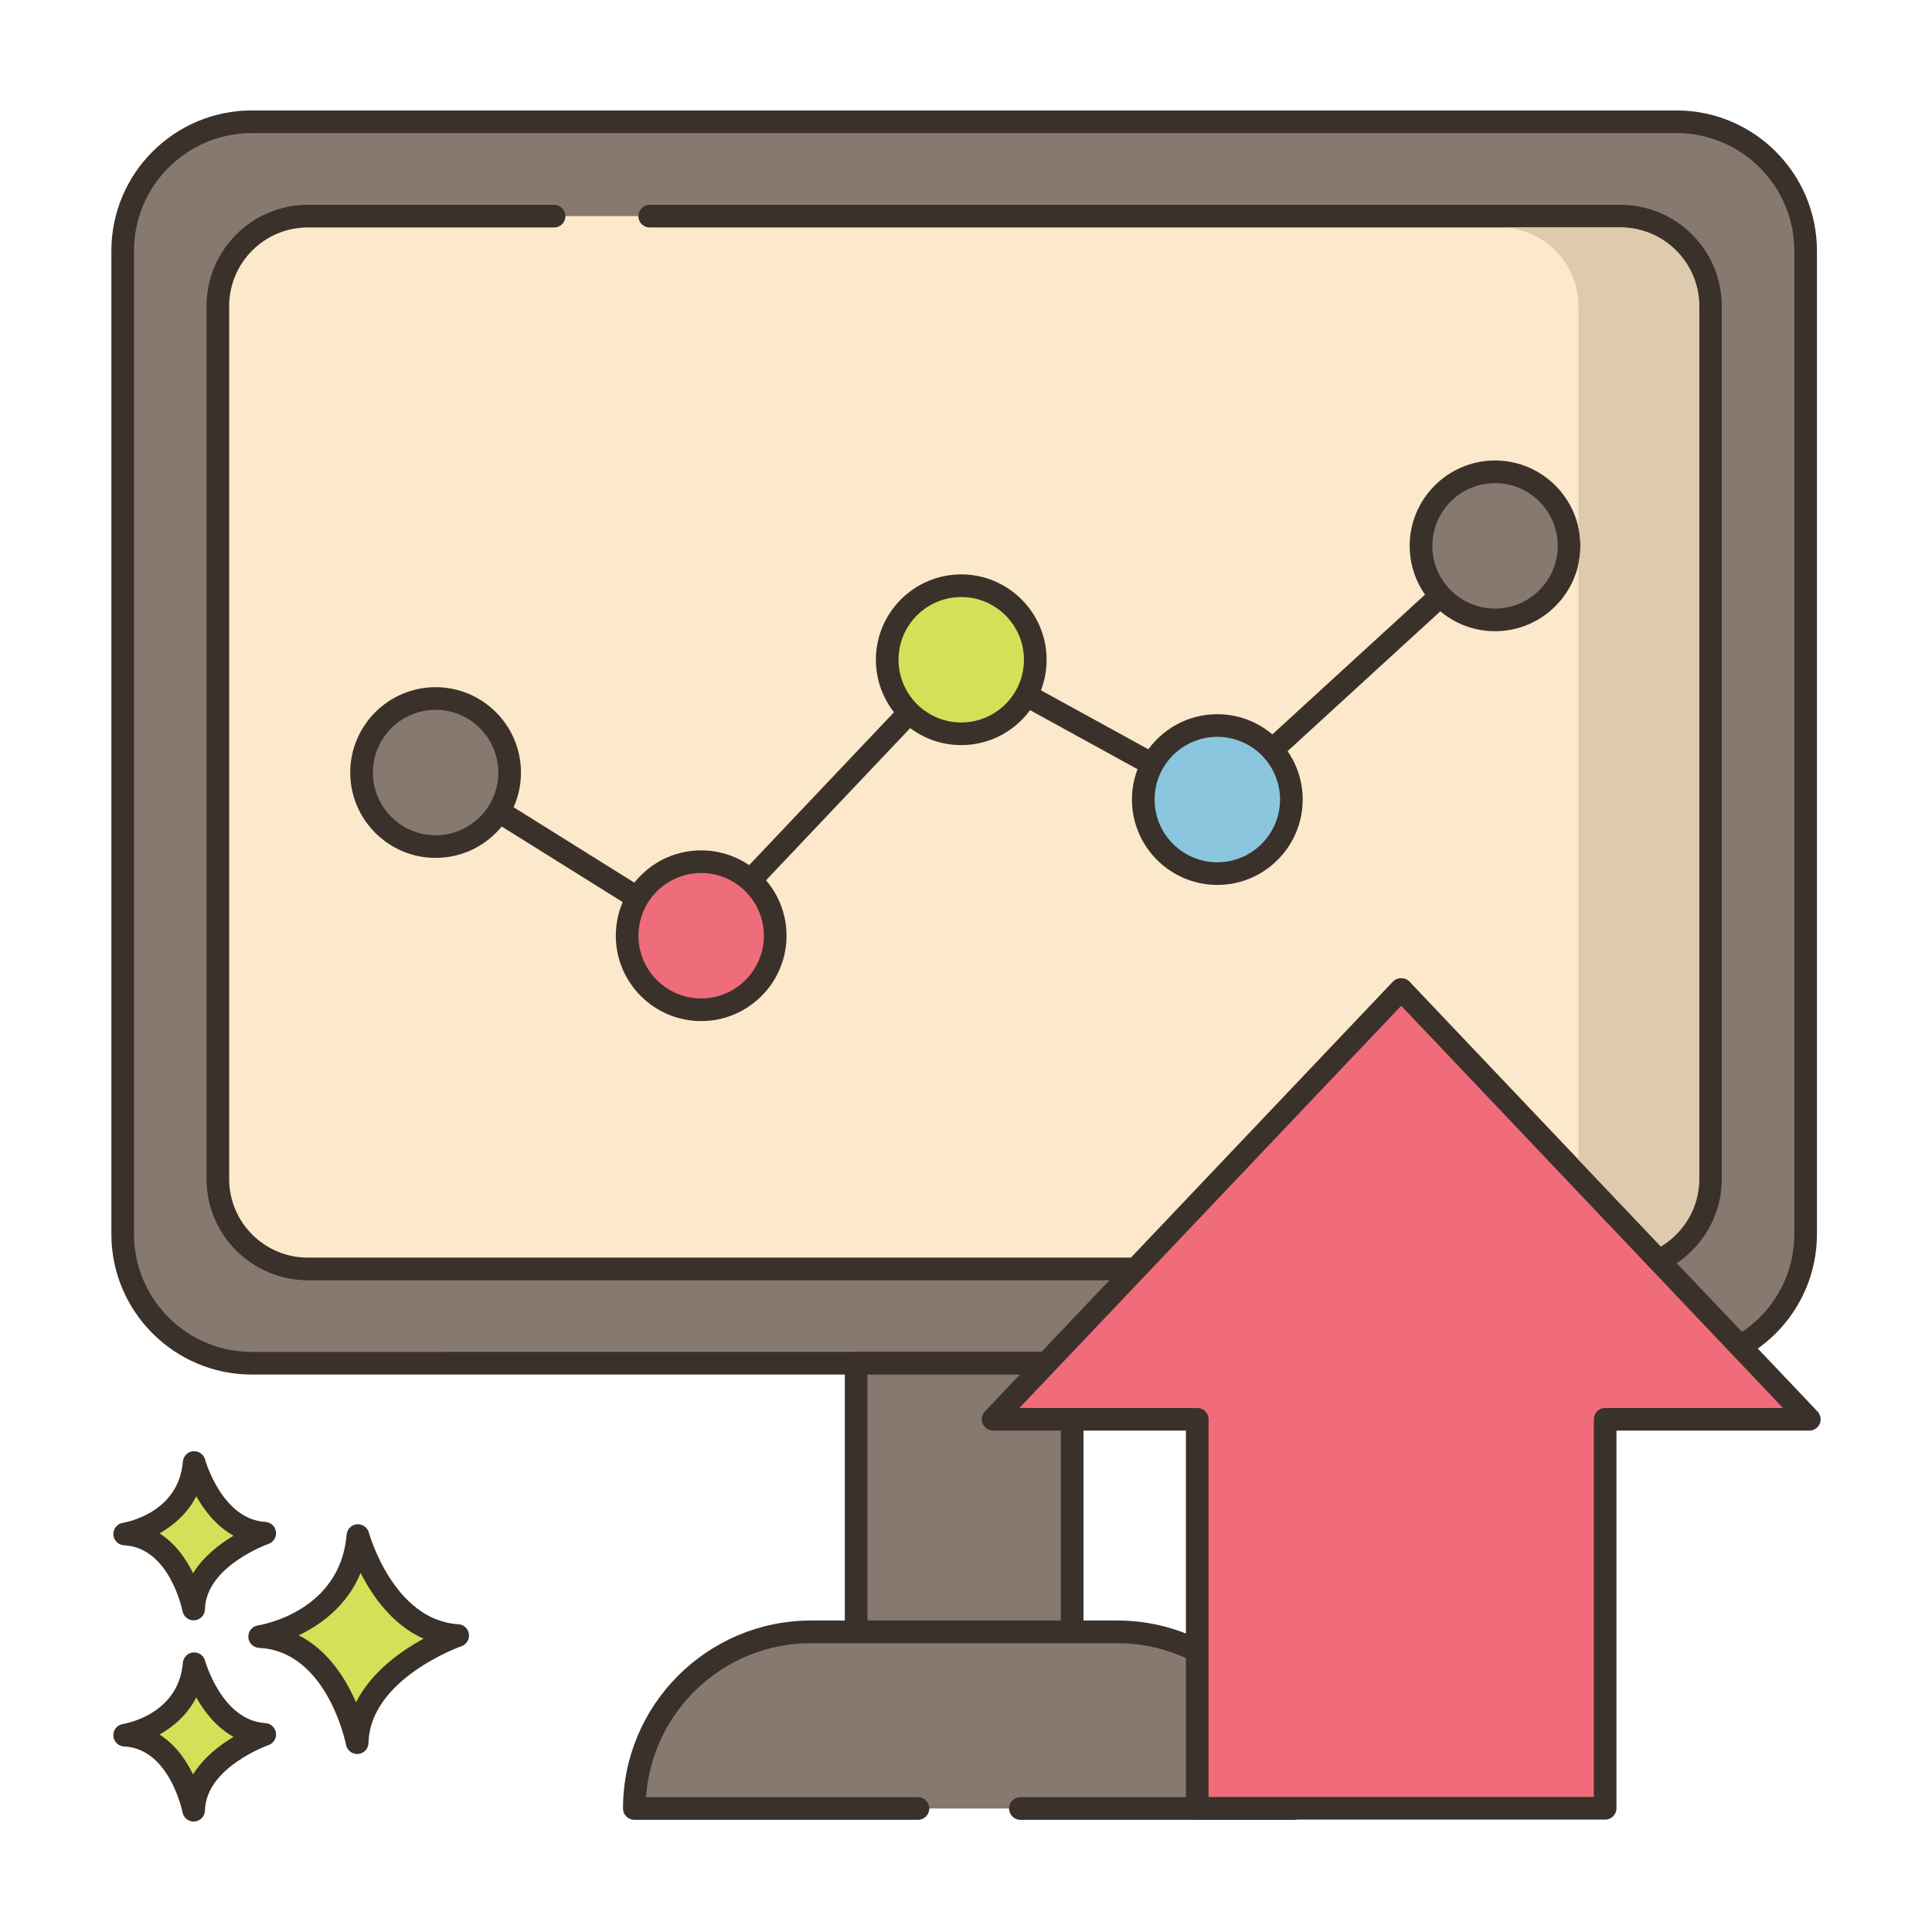 <?xml version="1.0" encoding="utf-8"?>
<!-- Generator: Adobe Illustrator 22.0.1, SVG Export Plug-In . SVG Version: 6.00 Build 0)  -->
<svg version="1.1" id="Layer_1" xmlns="http://www.w3.org/2000/svg" xmlns:xlink="http://www.w3.org/1999/xlink" x="0px" y="0px"
	 viewBox="0 0 256 256" style="enable-background:new 0 0 256 256;" xml:space="preserve">
<style type="text/css">
	.st0{fill:#3A312A;}
	.st1{fill:#8AC6DD;}
	.st2{fill:#F16C7A;}
	.st3{fill:#D7E057;}
	.st4{fill:#87796F;}
	.st5{fill:#FCE8CB;}
	.st6{fill:#DECAAD;}
	.st7{fill:#D6DF58;}
	.st8{fill:#FAE6CA;}
	.st9{fill:#DDC9AC;}
	.st10{fill:#D5DE58;}
	.st11{fill:#ED6E7A;}
	.st12{fill:#8AC5DC;}
	.st13{fill:#6CA8BF;}
	.st14{fill:#695B51;}
	.st15{fill:#F8E4C8;}
	.st16{fill:#EF6D7A;}
	.st17{fill-rule:evenodd;clip-rule:evenodd;fill:#F8E4C8;}
	.st18{fill:#89C4DB;}
	.st19{fill:#F59689;}
	.st20{fill:#D34E5C;}
	.st21{fill:#F7E3C7;}
	.st22{fill:#8AC3DA;}
	.st23{fill-rule:evenodd;clip-rule:evenodd;fill:#F7E3C7;}
	.st24{fill-rule:evenodd;clip-rule:evenodd;fill:#87796F;}
	.st25{fill:#B9C239;}
	.st26{fill:#D4DB56;}
	.st27{fill-rule:evenodd;clip-rule:evenodd;fill:#F16C7A;}
	.st28{fill-rule:evenodd;clip-rule:evenodd;fill:#F6E2C6;}
	.st29{fill:#F6E2C6;}
	.st30{fill-rule:evenodd;clip-rule:evenodd;fill:#FAE6CA;}
	.st31{fill:#B8C136;}
</style>
<g>
	<g>
		<g>
			<path class="st4" d="M222.15,16.135H33.361c-9.447,0-17.105,7.659-17.105,17.106V163.53c0,9.447,7.658,17.105,17.105,17.105
				H222.15c9.447,0,17.106-7.658,17.106-17.105V33.241C239.255,23.794,231.597,16.135,222.15,16.135z"/>
		</g>
	</g>
	<g>
		<g>
			<path class="st0" d="M222.149,14.635H33.361c-10.259,0-18.605,8.346-18.605,18.605V163.53c0,10.259,8.347,18.605,18.605,18.605
				h188.788c10.26,0,18.606-8.346,18.606-18.605V33.241C240.756,22.981,232.409,14.635,222.149,14.635z M237.756,163.53
				c0,8.605-7.001,15.605-15.606,15.605H33.361c-8.604,0-15.605-7-15.605-15.605V33.241c0-8.605,7.001-15.605,15.605-15.605h188.788
				c8.605,0,15.606,7,15.606,15.605V163.53z"/>
		</g>
	</g>
	<g>
		<g>
			<path class="st5" d="M214.725,28.64H40.785c-6.58,0-11.92,5.33-11.92,11.92v115.66c0,6.58,5.34,11.92,11.92,11.92h173.94
				c6.58,0,11.92-5.34,11.92-11.92V40.56C226.646,33.97,221.305,28.64,214.725,28.64z"/>
		</g>
	</g>
	<g>
		<g>
			<path class="st0" d="M214.726,27.14H86.089c-0.828,0-1.5,0.671-1.5,1.5s0.672,1.5,1.5,1.5h128.637
				c5.745,0,10.42,4.674,10.42,10.42v115.66c0,5.746-4.675,10.42-10.42,10.42H40.785c-5.745,0-10.42-4.674-10.42-10.42V40.56
				c0-5.746,4.675-10.42,10.42-10.42h32.639c0.828,0,1.5-0.671,1.5-1.5s-0.672-1.5-1.5-1.5H40.785c-7.399,0-13.42,6.02-13.42,13.42
				v115.66c0,7.4,6.021,13.42,13.42,13.42h173.94c7.399,0,13.42-6.02,13.42-13.42V40.56C228.146,33.16,222.125,27.14,214.726,27.14z
				"/>
		</g>
	</g>
	<g>
		<g>
			<rect x="113.443" y="180.635" class="st4" width="28.625" height="35.593"/>
		</g>
	</g>
	<g>
		<g>
			<path class="st0" d="M142.068,179.135h-28.625c-0.828,0-1.5,0.671-1.5,1.5v35.593c0,0.829,0.672,1.5,1.5,1.5h28.625
				c0.828,0,1.5-0.671,1.5-1.5v-35.593C143.568,179.807,142.896,179.135,142.068,179.135z M140.568,214.729h-25.625v-32.593h25.625
				V214.729z"/>
		</g>
	</g>
	<g>
		<g>
			<path class="st4" d="M148.052,216.229h-40.593c-12.927,0-23.407,10.479-23.407,23.407h87.406
				C171.458,226.708,160.979,216.229,148.052,216.229z"/>
		</g>
	</g>
	<g>
		<g>
			<path class="st0" d="M148.052,214.729h-40.593c-13.733,0-24.906,11.173-24.906,24.907c0,0.829,0.672,1.5,1.5,1.5h37.584
				c0.828,0,1.5-0.671,1.5-1.5c0-0.829-0.672-1.5-1.5-1.5H85.604c0.773-11.382,10.28-20.407,21.855-20.407h40.593
				c11.575,0,21.083,9.024,21.856,20.407h-34.701c-0.828,0-1.5,0.671-1.5,1.5c0,0.829,0.672,1.5,1.5,1.5h36.252
				c0.828,0,1.5-0.671,1.5-1.5C172.959,225.902,161.786,214.729,148.052,214.729z"/>
		</g>
	</g>
	<g>
		<g>
			<path class="st7" d="M47.427,203.469c-0.974,11.564-13.025,13.39-13.025,13.39c10.347,0.487,12.925,14.059,12.925,14.059
				c0.221-9.677,13.321-14.202,13.321-14.202C50.835,216.129,47.427,203.469,47.427,203.469z"/>
		</g>
	</g>
	<g>
		<g>
			<path class="st0" d="M60.738,215.218c-8.604-0.514-11.832-12.024-11.863-12.141c-0.19-0.702-0.854-1.16-1.584-1.102
				c-0.725,0.066-1.298,0.642-1.359,1.367c-0.859,10.215-11.313,11.964-11.754,12.033c-0.763,0.115-1.313,0.79-1.273,1.561
				c0.04,0.77,0.657,1.384,1.428,1.421c9.027,0.425,11.498,12.718,11.521,12.842c0.138,0.711,0.76,1.217,1.473,1.217
				c0.042,0,0.084-0.001,0.126-0.005c0.764-0.064,1.357-0.693,1.375-1.459c0.194-8.508,12.191-12.777,12.313-12.819
				c0.676-0.235,1.092-0.915,0.994-1.623C62.035,215.802,61.452,215.261,60.738,215.218z M47.172,225.565
				c-1.356-3.13-3.709-6.907-7.587-8.877c2.931-1.405,6.409-3.913,8.202-8.273c1.551,3.071,4.2,6.88,8.334,8.722
				C53.114,218.777,49.198,221.544,47.172,225.565z"/>
		</g>
	</g>
	<g>
		<g>
			<path class="st7" d="M25.728,220.45c-0.689,8.179-9.212,9.471-9.212,9.471c7.318,0.344,9.142,9.944,9.142,9.944
				c0.156-6.845,9.422-10.046,9.422-10.046C28.138,229.404,25.728,220.45,25.728,220.45z"/>
		</g>
	</g>
	<g>
		<g>
			<path class="st0" d="M35.17,228.322c-5.767-0.345-7.973-8.186-7.995-8.265c-0.189-0.702-0.861-1.162-1.581-1.102
				c-0.726,0.065-1.3,0.643-1.361,1.368c-0.578,6.871-7.646,8.067-7.941,8.114c-0.763,0.115-1.313,0.79-1.273,1.56
				c0.04,0.77,0.657,1.384,1.428,1.421c6.035,0.284,7.723,8.644,7.738,8.726c0.136,0.713,0.759,1.22,1.473,1.22
				c0.041,0,0.083-0.001,0.124-0.005c0.766-0.063,1.359-0.694,1.377-1.461c0.13-5.709,8.332-8.634,8.412-8.662
				c0.677-0.234,1.094-0.913,0.997-1.622C36.469,228.906,35.884,228.365,35.17,228.322z M25.585,235.117
				c-0.924-1.885-2.341-3.947-4.447-5.28c1.855-1.041,3.697-2.63,4.87-4.916c1.058,1.874,2.655,3.954,4.941,5.224
				C29.1,231.245,26.961,232.885,25.585,235.117z"/>
		</g>
	</g>
	<g>
		<g>
			<path class="st7" d="M25.728,193.792c-0.689,8.179-9.212,9.471-9.212,9.471c7.318,0.345,9.142,9.944,9.142,9.944
				c0.156-6.845,9.422-10.046,9.422-10.046C28.138,202.747,25.728,193.792,25.728,193.792z"/>
		</g>
	</g>
	<g>
		<g>
			<path class="st0" d="M35.17,201.664c-5.767-0.345-7.973-8.185-7.995-8.264c-0.189-0.702-0.861-1.162-1.581-1.102
				c-0.726,0.065-1.3,0.643-1.361,1.368c-0.578,6.871-7.646,8.066-7.941,8.113c-0.763,0.115-1.313,0.79-1.273,1.56
				c0.04,0.77,0.657,1.384,1.428,1.421c6.035,0.284,7.723,8.645,7.738,8.726c0.136,0.713,0.759,1.22,1.473,1.22
				c0.041,0,0.083-0.001,0.124-0.005c0.766-0.063,1.359-0.694,1.377-1.461c0.13-5.709,8.332-8.634,8.413-8.662
				c0.676-0.234,1.093-0.913,0.996-1.622C36.469,202.249,35.884,201.707,35.17,201.664z M25.585,208.46
				c-0.924-1.886-2.34-3.947-4.447-5.28c1.855-1.042,3.697-2.63,4.87-4.917c1.058,1.873,2.655,3.955,4.941,5.224
				C29.1,204.587,26.961,206.228,25.585,208.46z"/>
		</g>
	</g>
	<g>
		<g>
			<path class="st0" d="M199.207,71.315c-0.561-0.612-1.508-0.652-2.119-0.094l-36.006,32.965l-33.131-18.2
				c-0.6-0.328-1.343-0.212-1.812,0.283l-33.91,35.796l-33.714-21.062c-0.703-0.44-1.627-0.225-2.067,0.477
				c-0.438,0.703-0.225,1.628,0.478,2.067L91.68,125.26c0.245,0.153,0.521,0.228,0.794,0.228c0.401,0,0.798-0.161,1.09-0.468
				l33.958-35.846l33.058,18.16c0.564,0.309,1.261,0.226,1.735-0.208l36.799-33.691C199.725,72.875,199.767,71.926,199.207,71.315z"
				/>
		</g>
	</g>
	<g>
		<g>
			<path class="st16" d="M92.909,114.178c-5.418,0-9.81,4.392-9.81,9.81s4.392,9.81,9.81,9.81c5.418,0,9.81-4.392,9.81-9.81
				S98.327,114.178,92.909,114.178z"/>
		</g>
	</g>
	<g>
		<g>
			<path class="st0" d="M92.909,112.678c-6.236,0-11.311,5.073-11.311,11.31c0,6.236,5.074,11.31,11.311,11.31
				s11.31-5.074,11.31-11.31C104.219,117.752,99.146,112.678,92.909,112.678z M92.909,132.298c-4.582,0-8.311-3.728-8.311-8.31
				c0-4.582,3.729-8.31,8.311-8.31s8.31,3.728,8.31,8.31C101.219,128.57,97.491,132.298,92.909,132.298z"/>
		</g>
	</g>
	<g>
		<g>
			<circle class="st7" cx="127.37" cy="87.42" r="9.81"/>
		</g>
	</g>
	<g>
		<g>
			<path class="st0" d="M127.369,76.11c-6.236,0-11.31,5.074-11.31,11.31c0,6.236,5.073,11.31,11.31,11.31
				s11.311-5.074,11.311-11.31C138.68,81.184,133.605,76.11,127.369,76.11z M127.369,95.73c-4.582,0-8.31-3.728-8.31-8.31
				c0-4.582,3.728-8.31,8.31-8.31s8.311,3.728,8.311,8.31C135.68,92.002,131.951,95.73,127.369,95.73z"/>
		</g>
	</g>
	<g>
		<g>
			
				<ellipse transform="matrix(0.851 -0.526 0.526 0.851 -31.608 100.624)" class="st1" cx="161.301" cy="105.945" rx="9.81" ry="9.81"/>
		</g>
	</g>
	<g>
		<g>
			<path class="st0" d="M161.301,94.635c-6.236,0-11.31,5.074-11.31,11.31c0,6.236,5.073,11.31,11.31,11.31
				s11.311-5.074,11.311-11.31C172.611,99.708,167.537,94.635,161.301,94.635z M161.301,114.255c-4.582,0-8.31-3.728-8.31-8.31
				c0-4.582,3.728-8.31,8.31-8.31s8.311,3.728,8.311,8.31C169.611,110.527,165.883,114.255,161.301,114.255z"/>
		</g>
	</g>
	<g>
		<g>
			<path class="st4" d="M198.101,62.518c-5.418,0-9.81,4.392-9.81,9.81c0,5.418,4.392,9.81,9.81,9.81c5.418,0,9.81-4.392,9.81-9.81
				C207.911,66.91,203.518,62.518,198.101,62.518z"/>
		</g>
	</g>
	<g>
		<g>
			<path class="st0" d="M198.101,61.018c-6.236,0-11.31,5.074-11.31,11.31c0,6.236,5.073,11.31,11.31,11.31s11.31-5.074,11.31-11.31
				C209.41,66.092,204.337,61.018,198.101,61.018z M198.101,80.638c-4.582,0-8.31-3.728-8.31-8.31c0-4.582,3.728-8.31,8.31-8.31
				s8.31,3.728,8.31,8.31C206.41,76.91,202.683,80.638,198.101,80.638z"/>
		</g>
	</g>
	<g>
		<g>
			
				<ellipse transform="matrix(0.957 -0.29 0.29 0.957 -27.187 21.119)" class="st4" cx="57.72" cy="102.365" rx="9.81" ry="9.81"/>
		</g>
	</g>
	<g>
		<g>
			<path class="st0" d="M57.721,91.055c-6.236,0-11.311,5.074-11.311,11.31c0,6.236,5.074,11.31,11.311,11.31
				s11.31-5.074,11.31-11.31C69.03,96.128,63.957,91.055,57.721,91.055z M57.721,110.675c-4.582,0-8.311-3.728-8.311-8.31
				c0-4.582,3.729-8.31,8.311-8.31s8.31,3.728,8.31,8.31C66.03,106.947,62.303,110.675,57.721,110.675z"/>
		</g>
	</g>
	<g>
		<g>
			<polygon class="st2" points="185.666,131.093 131.587,188.063 158.64,188.063 158.64,239.608 212.692,239.608 212.692,188.063 
				239.745,188.063 			"/>
		</g>
	</g>
	<g>
		<g>
			<path class="st0" d="M240.832,187.03l-54.078-56.971c-0.566-0.597-1.609-0.597-2.176,0l-54.079,56.971
				c-0.413,0.435-0.527,1.074-0.29,1.625c0.236,0.551,0.778,0.908,1.378,0.908h25.554v50.045c0,0.829,0.672,1.5,1.5,1.5h54.051
				c0.828,0,1.5-0.671,1.5-1.5v-50.045h25.553c0.6,0,1.142-0.357,1.378-0.908C241.359,188.104,241.245,187.465,240.832,187.03z
				 M212.691,186.563c-0.828,0-1.5,0.671-1.5,1.5v50.045h-51.051v-50.045c0-0.829-0.672-1.5-1.5-1.5h-23.562l50.587-53.292
				l50.586,53.292H212.691z"/>
		</g>
	</g>
	<g>
		<g>
			<path class="st6" d="M214.721,30.143h-16c5.75,0,10.43,4.67,10.43,10.42v29.36c0.17,0.78,0.26,1.58,0.26,2.41
				c0,0.82-0.09,1.63-0.26,2.4v78.93l10.91,11.49c3.04-1.82,5.09-5.14,5.09-8.93V40.563
				C225.151,34.813,220.471,30.143,214.721,30.143z"/>
		</g>
	</g>
</g>
</svg>
